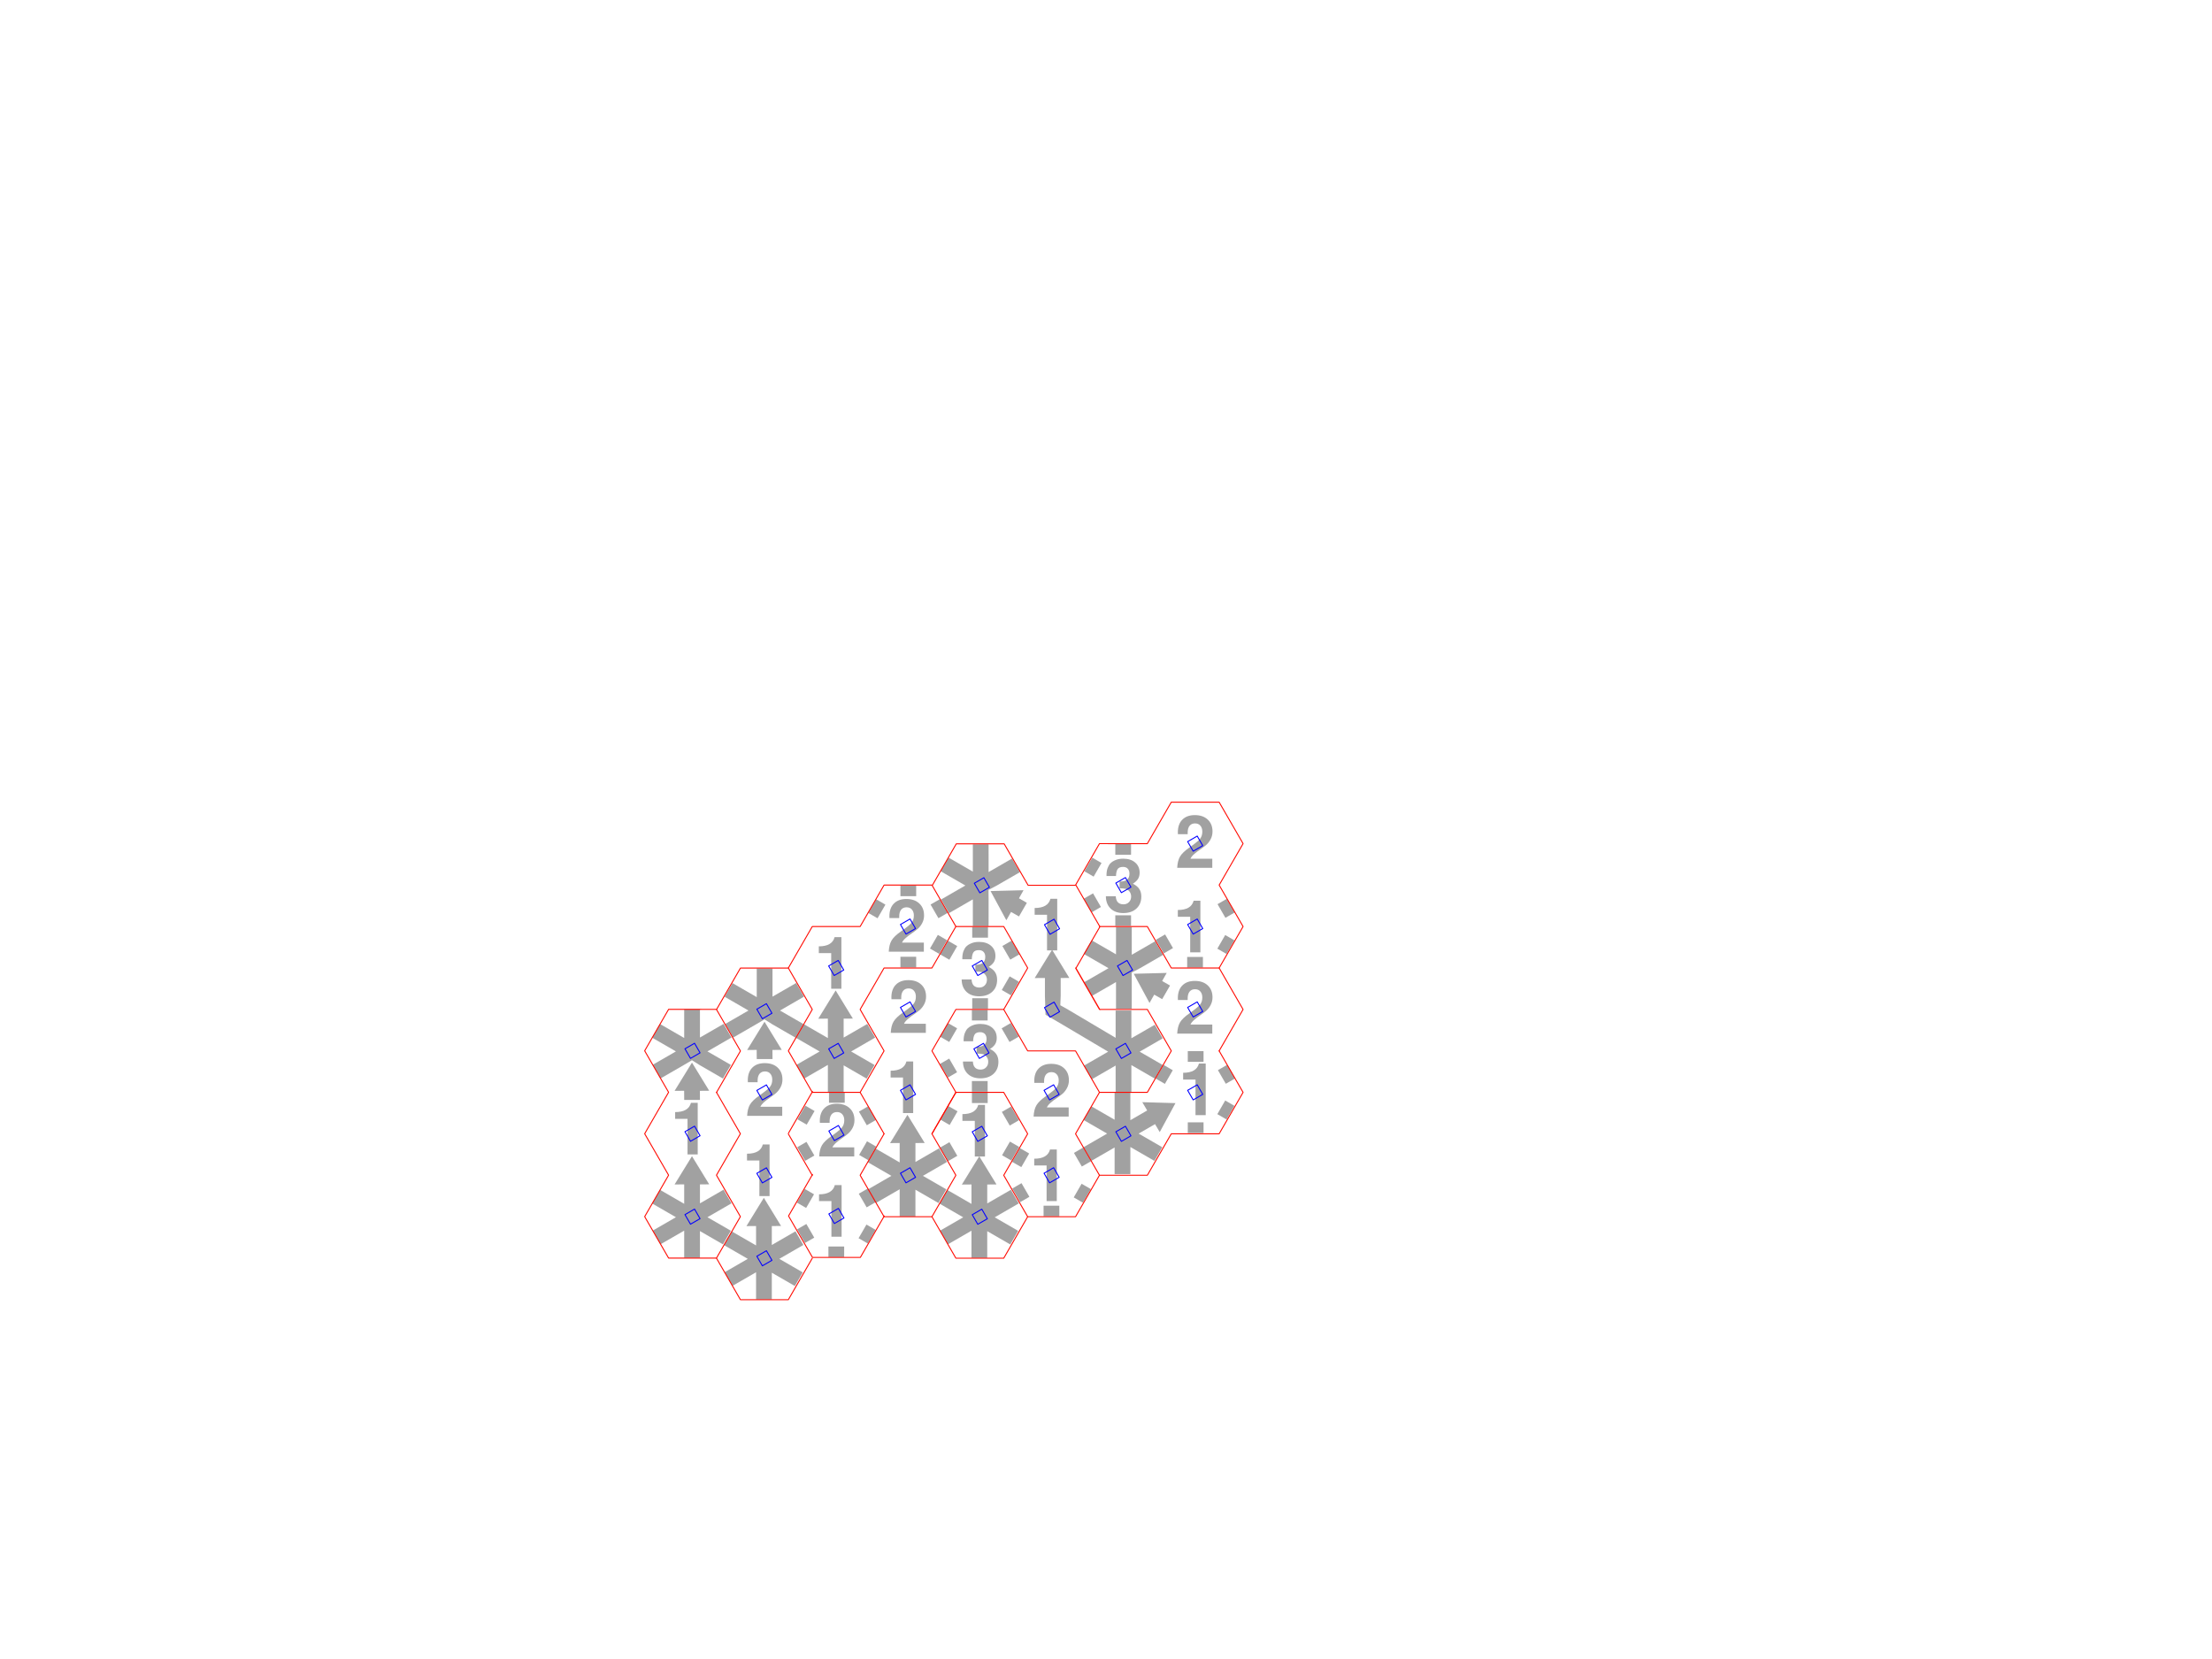 <?xml version="1.0" encoding="UTF-8" standalone="no"?>
<svg
   viewBox="0 0 2268.72 1701.79"
   version="1.1"
   id="svg489"
   sodipodi:docname="proves.svg"
   inkscape:version="1.3.1 (9b9bdc1480, 2023-11-25, custom)"
   xmlns:inkscape="http://www.inkscape.org/namespaces/inkscape"
   xmlns:sodipodi="http://sodipodi.sourceforge.net/DTD/sodipodi-0.dtd"
   xmlns="http://www.w3.org/2000/svg"
   xmlns:svg="http://www.w3.org/2000/svg">
  <defs
     id="defs489">
    <inkscape:path-effect
       effect="fillet_chamfer"
       id="path-effect580"
       is_visible="true"
       lpeversion="1"
       nodesatellites_param="F,0,0,1,0,0,0,1 @ F,0,0,1,0,0,0,1 @ F,0,0,1,0,0,0,1 @ F,0,0,1,0,0,0,1 @ F,0,0,1,0,0,0,1 @ F,0,0,1,0,0,0,1 @ F,0,0,1,0,0,0,1"
       radius="0"
       unit="px"
       method="auto"
       mode="F"
       chamfer_steps="1"
       flexible="false"
       use_knot_distance="true"
       apply_no_radius="true"
       apply_with_radius="true"
       only_selected="false"
       hide_knots="false" />
  </defs>
  <sodipodi:namedview
     id="namedview489"
     pagecolor="#ffffff"
     bordercolor="#000000"
     borderopacity="0.25"
     inkscape:showpageshadow="2"
     inkscape:pageopacity="0.0"
     inkscape:pagecheckerboard="0"
     inkscape:deskcolor="#d1d1d1"
     showgrid="false"
     inkscape:zoom="1.4316443"
     inkscape:cx="915.73027"
     inkscape:cy="1090.0054"
     inkscape:window-width="1920"
     inkscape:window-height="1043"
     inkscape:window-x="0"
     inkscape:window-y="0"
     inkscape:window-maximized="1"
     inkscape:current-layer="layer2"
     showguides="true">
    <sodipodi:guide
       position="417.912,783.484"
       orientation="0,-1"
       id="guide499"
       inkscape:locked="false" />
  </sodipodi:namedview>
  <g
     inkscape:groupmode="layer"
     id="layer1"
     inkscape:label="proves noves">
    <g
       inkscape:groupmode="layer"
       id="layer2"
       inkscape:label="raster"
       style="display:inline">
      <path
         style="font-weight:600;font-size:74.667px;line-height:0;font-family:FreeSans;-inkscape-font-specification:'FreeSans Semi-Bold';letter-spacing:0px;fill:#a1a1a1;fill-opacity:1;stroke:none;stroke-width:0.023;stroke-linecap:square;stroke-linejoin:round;paint-order:markers stroke fill"
         d="m 852.512,977.553 h -12.693 v -6.944 q 13.739,0 16.203,-9.483 h 6.944 v 52.939 h -10.453 z"
         id="path11"
         aria-label="1" />
      <path
         style="font-weight:600;font-size:74.667px;line-height:0;font-family:FreeSans;-inkscape-font-specification:'FreeSans Semi-Bold';letter-spacing:0px;fill:#a1a1a1;fill-opacity:1;stroke:none;stroke-width:0.023;stroke-linecap:square;stroke-linejoin:round;paint-order:markers stroke fill"
         d="m 876.372,1148.847 q 0,4.405 -1.941,7.989 -1.867,3.584 -4.779,6.048 -2.912,2.389 -5.973,4.48 -3.061,2.016 -5.899,4.48 -2.837,2.389 -4.032,4.928 h 22.4 v 9.333 h -35.989 q 0.373,-7.317 2.912,-11.573 2.613,-4.331 9.333,-9.035 8.736,-6.123 11.125,-9.035 2.389,-2.987 2.389,-7.392 0,-3.957 -2.016,-6.197 -1.941,-2.315 -5.451,-2.315 -3.584,0 -5.6,2.464 -1.941,2.464 -1.941,6.869 v 1.717 h -10.005 q -0.075,-0.821 -0.075,-1.867 0,-8.363 4.555,-12.992 4.629,-4.704 12.843,-4.704 8.363,0 13.216,4.555 4.928,4.555 4.928,12.245 z"
         id="path718"
         aria-label="2" />
      <path
         id="path627-6"
         d="m 1111.497,978.334 25.457,14.698 -24.889,14.358 8.081,13.996 24.48,-14.134 v 27.541 l 16.149,-0.01 0.01,-28.002 -0.087,-9.242 8.572,-4.52 23.626,-13.64 -8.087,-13.987 -24.024,13.87 -0.01,-28.481 -16.151,0.01 v 28.006 l -25.021,-14.446 z"
         style="display:inline;fill:#a1a1a1;fill-opacity:1;stroke:none;stroke-width:1.14;stroke-opacity:1"
         sodipodi:nodetypes="cccccccccccccccccc" />
      <path
         id="path628-9"
         d="m 1162.801,998.741 16.186,29.949 c 1.769,-3.176 3.362,-5.987 4.826,-8.539 8.147,4.639 0,0 8.147,4.639 1.048,-1.796 7.13,-12.37 8.08,-13.995 -8.103,-4.611 0,0 -8.103,-4.611 1.568,-2.716 3.094,-5.386 4.693,-8.312 z"
         style="display:inline;fill:#a1a1a1;fill-opacity:1;stroke:none;stroke-width:1.14;stroke-opacity:1"
         sodipodi:nodetypes="cccccccc" />
      <path
         style="font-weight:600;font-size:74.667px;line-height:0;font-family:FreeSans;-inkscape-font-specification:'FreeSans Semi-Bold';letter-spacing:0px;fill:#a1a1a1;fill-opacity:1;stroke:none;stroke-width:0.023;stroke-linecap:square;stroke-linejoin:round;paint-order:markers stroke fill"
         d="m 1226.165,1107.234 h -12.693 v -6.944 q 13.739,0 16.203,-9.483 h 6.944 v 52.939 h -10.453 z"
         id="path630"
         aria-label="1" />
      <path
         id="path636"
         d="m 1205.619,1131.401 -34.03,-0.957 c 2.008,3.378 3.59,6.069 5.01,8.501 l -17.256,9.963 0.01,-28.733 -16.161,3e-4 9e-4,28.267 -23.85,-13.774 -8.069,13.989 24.246,14.007 -24.25,14.001 8.08,13.995 23.846,-13.768 v 27.281 l 16.156,-0.01 v -27.741 l 24.669,14.235 8.071,-13.99 -24.255,-14 16.82,-9.711 c 1.39,2.43 2.807,4.884 4.811,8.174 z"
         style="display:inline;fill:#a1a1a1;fill-opacity:1;stroke:none;stroke-width:1.14;stroke-opacity:1" />
      <path
         id="path637"
         style="display:inline;fill:#a1a1a1;fill-opacity:1;stroke:none;stroke-width:1.14;stroke-opacity:1"
         d="m 1194.774,1111.668 8.078,-13.994 -9.486,-5.477 -8.08,13.996 z"
         sodipodi:nodetypes="ccccc" />
      <path
         id="path638"
         style="display:inline;fill:#a1a1a1;fill-opacity:1;stroke:none;stroke-width:1.14;stroke-opacity:1"
         d="m 1218.25,1089.039 h 16.158 v -10.953 l -16.161,5e-4 z"
         sodipodi:nodetypes="ccccc" />
      <path
         id="path639"
         style="display:inline;fill:#a1a1a1;fill-opacity:1;stroke:none;stroke-width:1.14;stroke-opacity:1"
         d="m 1218.25,1162.082 16.159,-10e-5 v -10.953 l -16.161,4e-4 z"
         sodipodi:nodetypes="ccccc" />
      <path
         id="path640"
         style="display:inline;fill:#a1a1a1;fill-opacity:1;stroke:none;stroke-width:1.14;stroke-opacity:1"
         d="m 1258.03,1148.189 8.079,-13.994 -9.485,-5.476 -8.08,13.996 z"
         sodipodi:nodetypes="ccccc" />
      <path
         id="path641"
         style="display:inline;fill:#a1a1a1;fill-opacity:1;stroke:none;stroke-width:1.14;stroke-opacity:1"
         d="m 1249.155,1097.584 8.079,13.993 9.486,-5.476 -8.081,-13.996 z"
         sodipodi:nodetypes="ccccc" />
      <path
         style="font-weight:600;font-size:74.667px;line-height:0;font-family:FreeSans;-inkscape-font-specification:'FreeSans Semi-Bold';letter-spacing:0px;fill:#a1a1a1;fill-opacity:1;stroke:none;stroke-width:0.023;stroke-linecap:square;stroke-linejoin:round;paint-order:markers stroke fill"
         d="m 926.153,1105.115 h -12.693 v -6.944 q 13.739,0 16.203,-9.483 h 6.944 v 52.939 h -10.453 z"
         id="path675"
         aria-label="1" />
      <path
         style="font-weight:600;font-size:74.667px;line-height:0;font-family:FreeSans;-inkscape-font-specification:'FreeSans Semi-Bold';letter-spacing:0px;fill:#a1a1a1;fill-opacity:1;stroke:none;stroke-width:0.023;stroke-linecap:square;stroke-linejoin:round;paint-order:markers stroke fill"
         d="m 852.726,1231.895 h -12.693 v -6.944 q 13.739,0 16.203,-9.483 h 6.944 v 52.939 h -10.453 z"
         id="path719"
         aria-label="1" />
      <path
         style="font-weight:600;font-size:74.667px;line-height:0;font-family:FreeSans;-inkscape-font-specification:'FreeSans Semi-Bold';letter-spacing:0px;fill:#a1a1a1;fill-opacity:1;stroke:none;stroke-width:0.023;stroke-linecap:square;stroke-linejoin:round;paint-order:markers stroke fill"
         d="m 949.8,1022.068 q 0,4.405 -1.941,7.989 -1.867,3.584 -4.779,6.048 -2.912,2.389 -5.973,4.48 -3.061,2.016 -5.899,4.48 -2.837,2.389 -4.032,4.928 h 22.4 v 9.333 h -35.989 q 0.373,-7.317 2.912,-11.573 2.613,-4.331 9.333,-9.035 8.736,-6.123 11.125,-9.035 2.389,-2.987 2.389,-7.392 0,-3.957 -2.016,-6.197 -1.941,-2.315 -5.451,-2.315 -3.584,0 -5.6,2.464 -1.941,2.464 -1.941,6.869 v 1.717 h -10.005 q -0.075,-0.821 -0.075,-1.867 0,-8.363 4.555,-12.992 4.629,-4.704 12.843,-4.704 8.363,0 13.216,4.555 4.928,4.555 4.928,12.245 z"
         id="path666"
         aria-label="2" />
      <path
         id="path667"
         style="display:inline;fill:#a1a1a1;fill-opacity:1;stroke:none;stroke-width:1.14;stroke-opacity:1"
         d="m 973.689,984.345 8.078,-13.994 -9.484,-5.479 -8.08,13.996 z"
         sodipodi:nodetypes="ccccc" />
      <path
         id="path668"
         style="display:inline;fill:#a1a1a1;fill-opacity:1;stroke:none;stroke-width:1.14;stroke-opacity:1"
         d="m 997.164,961.716 h 16.158 v -10.953 l -16.161,5e-4 z"
         sodipodi:nodetypes="ccccc" />
      <path
         id="path669"
         style="display:inline;fill:#a1a1a1;fill-opacity:1;stroke:none;stroke-width:1.14;stroke-opacity:1"
         d="m 997.164,1034.759 h 16.158 v -10.953 l -16.161,5e-4 z"
         sodipodi:nodetypes="ccccc" />
      <path
         id="path670"
         style="display:inline;fill:#a1a1a1;fill-opacity:1;stroke:none;stroke-width:1.14;stroke-opacity:1"
         d="m 1036.945,1020.866 8.078,-13.994 -9.484,-5.479 -8.08,13.996 z"
         sodipodi:nodetypes="ccccc" />
      <path
         id="path671"
         style="display:inline;fill:#a1a1a1;fill-opacity:1;stroke:none;stroke-width:1.14;stroke-opacity:1"
         d="m 1028.07,970.261 8.079,13.993 9.486,-5.475 -8.081,-13.996 z"
         sodipodi:nodetypes="ccccc" />
      <path
         id="path726"
         style="display:inline;fill:#a1a1a1;fill-opacity:1;stroke:none;stroke-width:1.14;stroke-opacity:1"
         d="m 835.244,1185.141 -8.08,-13.993 -9.486,5.476 8.081,13.996 z"
         sodipodi:nodetypes="ccccc" />
      <path
         id="path727"
         style="display:inline;fill:#a1a1a1;fill-opacity:1;stroke:none;stroke-width:1.14;stroke-opacity:1"
         d="m 827.384,1153.496 8.079,-13.993 -9.486,-5.476 -8.08,13.996 z"
         sodipodi:nodetypes="ccccc" />
      <path
         id="path728"
         style="display:inline;fill:#a1a1a1;fill-opacity:1;stroke:none;stroke-width:1.14;stroke-opacity:1"
         d="m 890.642,1190.018 8.079,-13.994 -9.486,-5.476 -8.08,13.996 z"
         sodipodi:nodetypes="ccccc" />
      <path
         style="font-weight:600;font-size:74.667px;line-height:0;font-family:FreeSans;-inkscape-font-specification:'FreeSans Semi-Bold';letter-spacing:0px;fill:#a1a1a1;fill-opacity:1;stroke:none;stroke-width:0.023;stroke-linecap:square;stroke-linejoin:round;paint-order:markers stroke fill"
         d="m 802.505,1107.196 q 0,4.405 -1.941,7.989 -1.867,3.584 -4.779,6.048 -2.912,2.389 -5.973,4.48 -3.061,2.016 -5.899,4.48 -2.837,2.389 -4.032,4.928 h 22.4 v 9.333 h -35.989 q 0.373,-7.317 2.912,-11.573 2.613,-4.331 9.333,-9.035 8.736,-6.123 11.125,-9.035 2.389,-2.987 2.389,-7.392 0,-3.957 -2.016,-6.197 -1.941,-2.315 -5.451,-2.315 -3.584,0 -5.6,2.464 -1.941,2.464 -1.941,6.869 v 1.717 h -10.005 q -0.075,-0.821 -0.075,-1.867 0,-8.363 4.555,-12.992 4.629,-4.704 12.843,-4.704 8.363,0 13.216,4.555 4.928,4.555 4.928,12.245 z"
         id="path699"
         aria-label="2" />
      <path
         style="font-weight:600;font-size:74.667px;line-height:0;font-family:FreeSans;-inkscape-font-specification:'FreeSans Semi-Bold';letter-spacing:0px;fill:#a1a1a1;fill-opacity:1;stroke:none;stroke-width:0.023;stroke-linecap:square;stroke-linejoin:round;paint-order:markers stroke fill"
         d="m 778.859,1190.243 h -12.693 v -6.944 q 13.739,0 16.203,-9.483 h 6.944 v 52.939 h -10.453 z"
         id="path705"
         aria-label="1" />
      <path
         id="path683"
         d="m 930.725,1143.414 -17.844,28.992 c 3.93,-0.05 7.051,-0.074 9.867,-0.088 v 19.926 l -24.881,-14.371 -8.08,13.996 24.48,14.133 -23.854,13.768 8.08,13.982 24.254,-13.994 v 28.002 h 16.16 v -27.535 l 23.625,13.643 8.07,-13.996 -24.025,-13.869 24.662,-14.246 -8.08,-13.985 -24.252,14.006 v -19.422 c 2.8,0.011 5.633,0.011 9.484,-0.079 z"
         style="display:inline;fill:#a1a1a1;fill-opacity:1;stroke:none;stroke-width:1.14;stroke-opacity:1" />
      <path
         id="path729"
         style="display:inline;fill:#a1a1a1;fill-opacity:1;stroke:none;stroke-width:1.14;stroke-opacity:1"
         d="m 898.5,1148.62 -8.079,-13.993 -9.486,5.476 8.081,13.996 z"
         sodipodi:nodetypes="ccccc" />
      <path
         id="path730"
         style="display:inline;fill:#a1a1a1;fill-opacity:1;stroke:none;stroke-width:1.14;stroke-opacity:1"
         d="m 850.237,1131.004 16.158,-10e-5 v -10.953 l -16.161,5e-4 z"
         sodipodi:nodetypes="ccccc" />
      <path
         id="path731"
         style="display:inline;fill:#a1a1a1;fill-opacity:1;stroke:none;stroke-width:1.14;stroke-opacity:1"
         d="m 880.806,1224.325 8.08,13.993 9.486,-5.476 -8.081,-13.996 z"
         sodipodi:nodetypes="ccccc" />
      <path
         id="path732"
         style="display:inline;fill:#a1a1a1;fill-opacity:1;stroke:none;stroke-width:1.14;stroke-opacity:1"
         d="m 888.667,1255.97 -8.079,13.993 9.486,5.476 8.08,-13.996 z"
         sodipodi:nodetypes="ccccc" />
      <path
         id="path733"
         style="display:inline;fill:#a1a1a1;fill-opacity:1;stroke:none;stroke-width:1.14;stroke-opacity:1"
         d="m 825.409,1219.448 -8.079,13.994 9.486,5.476 8.08,-13.996 z"
         sodipodi:nodetypes="ccccc" />
      <path
         id="path734"
         style="display:inline;fill:#a1a1a1;fill-opacity:1;stroke:none;stroke-width:1.14;stroke-opacity:1"
         d="m 817.551,1260.846 8.079,13.993 9.486,-5.476 -8.081,-13.996 z"
         sodipodi:nodetypes="ccccc" />
      <path
         id="path735"
         style="display:inline;fill:#a1a1a1;fill-opacity:1;stroke:none;stroke-width:1.14;stroke-opacity:1"
         d="m 865.814,1278.462 -16.158,2e-4 v 10.953 l 16.161,-5e-4 z"
         sodipodi:nodetypes="ccccc" />
      <path
         id="path712"
         d="m 784.131,1047.927 -17.844,28.992 c 3.635,-0.056 6.865,-0.082 9.809,-0.09 0.056,9.375 0,0 0.056,9.375 2.079,0.01 14.277,-0.01 16.16,0 -0.058,-9.323 0,0 -0.058,-9.323 3.136,10e-5 6.211,-0.014 9.545,-0.092 z"
         style="display:inline;fill:#a1a1a1;fill-opacity:1;stroke:none;stroke-width:1.14;stroke-opacity:1"
         sodipodi:nodetypes="cccccccc" />
      <path
         id="path709"
         d="m 783.431,1228.542 -17.844,28.992 c 3.93,-0.05 7.051,-0.074 9.867,-0.088 v 19.926 l -24.881,-14.371 -8.08,13.996 24.48,14.133 -23.854,13.768 8.08,13.982 24.254,-13.994 v 28.002 h 16.16 v -27.535 l 23.625,13.643 8.07,-13.996 -24.025,-13.869 24.662,-14.246 -8.08,-13.985 -24.252,14.006 v -19.422 c 2.8,0.011 5.633,0.011 9.484,-0.079 z"
         style="display:inline;fill:#a1a1a1;fill-opacity:1;stroke:none;stroke-width:1.14;stroke-opacity:1" />
      <path
         id="path711"
         d="m 776.152,993.293 v 29.395 l -24.878,-14.375 -8.08,13.996 24.48,14.133 -23.852,13.771 8.083,13.981 24.255,-13.992 7.96,-4.696 8.2,5.163 23.626,13.64 8.069,-13.997 -24.024,-13.87 24.66,-14.249 -8.084,-13.982 -24.254,14.003 v -28.892 z"
         style="display:inline;fill:#a1a1a1;fill-opacity:1;stroke:none;stroke-width:1.14;stroke-opacity:1"
         sodipodi:nodetypes="cccccccccccccccccc" />
      <path
         style="font-weight:600;font-size:74.667px;line-height:0;font-family:FreeSans;-inkscape-font-specification:'FreeSans Semi-Bold';letter-spacing:0px;fill:#a1a1a1;fill-opacity:1;stroke:none;stroke-width:0.023;stroke-linecap:square;stroke-linejoin:round;paint-order:markers stroke fill"
         d="m 986.991,982.925 q 0,-4.107 1.12,-7.243 1.195,-3.136 2.912,-4.928 1.792,-1.792 4.181,-2.837 2.389,-1.12 4.48,-1.493 2.165,-0.373 4.48,-0.373 7.691,0 12.245,3.957 4.555,3.883 4.555,10.453 0,3.659 -1.643,6.347 -1.643,2.613 -5.301,4.928 4.48,2.165 6.571,5.376 2.091,3.136 2.091,7.765 0,7.765 -5.077,12.395 -5.003,4.555 -13.44,4.555 -8.139,0 -12.992,-4.629 -4.779,-4.704 -4.853,-12.619 h 10.155 q 0.448,8.288 7.915,8.288 3.435,0 5.6,-2.24 2.24,-2.24 2.24,-5.749 0,-2.912 -1.568,-5.003 -1.568,-2.165 -4.181,-2.912 -2.091,-0.523 -6.123,-0.523 v -7.019 h 0.896 q 9.259,0 9.259,-7.989 0,-3.285 -1.717,-5.077 -1.717,-1.867 -4.853,-1.867 -4.107,0 -5.6,2.315 -1.493,2.315 -1.643,7.019 h -9.707 z"
         id="path690"
         aria-label="3" />
      <path
         style="font-weight:600;font-size:74.667px;line-height:0;font-family:FreeSans;-inkscape-font-specification:'FreeSans Semi-Bold';letter-spacing:0px;fill:#a1a1a1;fill-opacity:1;stroke:none;stroke-width:0.023;stroke-linecap:square;stroke-linejoin:round;paint-order:markers stroke fill"
         d="m 1243.597,1022.874 q 0,4.405 -1.941,7.989 -1.867,3.584 -4.779,6.048 -2.912,2.389 -5.973,4.48 -3.061,2.016 -5.899,4.48 -2.837,2.389 -4.032,4.928 h 22.4 v 9.333 h -35.989 q 0.373,-7.317 2.912,-11.573 2.613,-4.331 9.333,-9.035 8.736,-6.123 11.125,-9.035 2.389,-2.987 2.389,-7.392 0,-3.957 -2.016,-6.197 -1.941,-2.315 -5.451,-2.315 -3.584,0 -5.6,2.464 -1.941,2.464 -1.941,6.869 v 1.717 h -10.005 q -0.075,-0.822 -0.075,-1.867 0,-8.363 4.555,-12.992 4.629,-4.704 12.843,-4.704 8.363,0 13.216,4.555 4.928,4.555 4.928,12.245 z"
         id="path642"
         aria-label="2" />
      <path
         id="path627"
         d="m 964.656,893.502 25.457,14.698 -24.889,14.358 8.081,13.996 24.48,-14.134 v 27.541 l 16.149,-0.01 0.01,-28.002 -0.087,-9.242 8.572,-4.52 23.626,-13.64 -8.087,-13.987 -24.024,13.87 -0.01,-28.481 -16.151,0.01 v 28.006 l -25.021,-14.446 z"
         style="display:inline;fill:#a1a1a1;fill-opacity:1;stroke:none;stroke-width:1.14;stroke-opacity:1"
         sodipodi:nodetypes="cccccccccccccccccc" />
      <path
         id="path628"
         d="m 1015.96,913.908 16.186,29.949 c 1.769,-3.176 3.362,-5.987 4.826,-8.539 8.147,4.639 0,0 8.147,4.639 1.048,-1.796 7.13,-12.37 8.08,-13.995 -8.103,-4.611 0,0 -8.103,-4.611 1.568,-2.716 3.094,-5.386 4.693,-8.312 z"
         style="display:inline;fill:#a1a1a1;fill-opacity:1;stroke:none;stroke-width:1.14;stroke-opacity:1"
         sodipodi:nodetypes="cccccccc" />
      <path
         id="path623"
         style="display:inline;fill:#a1a1a1;fill-opacity:1;stroke:none;stroke-width:1.14;stroke-opacity:1"
         d="m 1079.065,974.135 -17.844,28.992 c 3.706,-0.057 7.179,-0.077 10.506,-0.08 v 18.75 l 0.604,18.943 15.557,9.045 48.676,28.871 -24.889,14.357 8.08,13.996 24.48,-14.135 v 27.541 l 16.148,-0.01 0.01,-28.002 24.25,14.002 8.082,-13.996 -23.848,-13.768 23.627,-13.641 -8.086,-13.986 -24.025,13.871 -0.01,-28.48 -16.15,0.01 v 28.006 0.01 l -48.67,-28.873 -8.047,-4.545 0.371,-9.684 v -18.246 c 3.021,0 5.971,-0.022 8.85,-0.084 z" />
      <path
         style="font-weight:600;font-size:74.667px;line-height:0;font-family:FreeSans;-inkscape-font-specification:'FreeSans Semi-Bold';letter-spacing:0px;fill:#a1a1a1;fill-opacity:1;stroke:none;stroke-width:0.023;stroke-linecap:square;stroke-linejoin:round;paint-order:markers stroke fill"
         d="m 1073.878,938.228 h -12.693 v -6.944 q 13.739,0 16.203,-9.483 h 6.944 v 52.939 h -10.453 z"
         id="path612"
         aria-label="1" />
      <path
         style="font-weight:600;font-size:74.667px;line-height:0;font-family:FreeSans;-inkscape-font-specification:'FreeSans Semi-Bold';letter-spacing:0px;fill:#a1a1a1;fill-opacity:1;stroke:none;stroke-width:0.023;stroke-linecap:square;stroke-linejoin:round;paint-order:markers stroke fill"
         d="m 1243.599,852.808 q 0,4.405 -1.941,7.989 -1.867,3.584 -4.779,6.048 -2.912,2.389 -5.973,4.48 -3.061,2.016 -5.899,4.48 -2.837,2.389 -4.032,4.928 h 22.4 v 9.333 h -35.989 q 0.373,-7.317 2.912,-11.573 2.613,-4.331 9.333,-9.035 8.736,-6.123 11.125,-9.035 2.389,-2.987 2.389,-7.392 0,-3.957 -2.016,-6.197 -1.941,-2.315 -5.451,-2.315 -3.584,0 -5.6,2.464 -1.941,2.464 -1.941,6.869 v 1.717 h -10.005 q -0.075,-0.821 -0.075,-1.867 0,-8.363 4.555,-12.992 4.629,-4.704 12.843,-4.704 8.363,0 13.216,4.555 4.928,4.555 4.928,12.245 z"
         id="path546"
         aria-label="2" />
      <path
         style="font-weight:600;font-size:74.667px;line-height:0;font-family:FreeSans;-inkscape-font-specification:'FreeSans Semi-Bold';letter-spacing:0px;fill:#a1a1a1;fill-opacity:1;stroke:none;stroke-width:0.023;stroke-linecap:square;stroke-linejoin:round;paint-order:markers stroke fill"
         d="m 1220.721,940.263 h -12.693 v -6.944 q 13.739,0 16.203,-9.483 h 6.944 v 52.939 h -10.453 z"
         id="path553"
         aria-label="1" />
      <path
         id="path554"
         style="display:inline;fill:#a1a1a1;fill-opacity:1;stroke:none;stroke-width:1.14;stroke-opacity:1"
         d="m 1248.761,927.359 8.08,13.993 9.486,-5.476 -8.081,-13.996 z"
         sodipodi:nodetypes="ccccc" />
      <path
         id="path555"
         style="display:inline;fill:#a1a1a1;fill-opacity:1;stroke:none;stroke-width:1.14;stroke-opacity:1"
         d="m 1256.621,959.004 -8.079,13.993 9.486,5.476 8.08,-13.996 z"
         sodipodi:nodetypes="ccccc" />
      <path
         id="path557"
         style="display:inline;fill:#a1a1a1;fill-opacity:1;stroke:none;stroke-width:1.14;stroke-opacity:1"
         d="m 1185.506,963.88 8.079,13.993 9.486,-5.476 -8.081,-13.996 z"
         sodipodi:nodetypes="ccccc" />
      <path
         id="path558"
         style="display:inline;fill:#a1a1a1;fill-opacity:1;stroke:none;stroke-width:1.14;stroke-opacity:1"
         d="m 1233.769,981.496 -16.158,10e-5 v 10.953 l 16.161,-5e-4 z"
         sodipodi:nodetypes="ccccc" />
      <path
         id="path593"
         style="display:inline;fill:#a1a1a1;fill-opacity:1;stroke:none;stroke-width:1.14;stroke-opacity:1"
         d="m 1160.054,938.791 -16.158,-4e-5 v 10.953 l 16.161,-5.6e-4 z"
         sodipodi:nodetypes="ccccc" />
      <path
         id="path594"
         style="display:inline;fill:#a1a1a1;fill-opacity:1;stroke:none;stroke-width:1.14;stroke-opacity:1"
         d="m 1160.054,865.747 -16.159,4e-5 10e-5,10.953 16.161,-4.2e-4 z"
         sodipodi:nodetypes="ccccc" />
      <path
         id="path595"
         style="display:inline;fill:#a1a1a1;fill-opacity:1;stroke:none;stroke-width:1.14;stroke-opacity:1"
         d="m 1120.274,879.641 -8.079,13.993 9.485,5.476 8.08,-13.996 z"
         sodipodi:nodetypes="ccccc" />
      <path
         id="path596"
         style="display:inline;fill:#a1a1a1;fill-opacity:1;stroke:none;stroke-width:1.14;stroke-opacity:1"
         d="m 1129.149,930.246 -8.079,-13.994 -9.486,5.476 8.081,13.996 z"
         sodipodi:nodetypes="ccccc" />
      <path
         style="font-weight:600;font-size:74.667px;line-height:0;font-family:FreeSans;-inkscape-font-specification:'FreeSans Semi-Bold';letter-spacing:0px;fill:#a1a1a1;fill-opacity:1;stroke:none;stroke-width:0.023;stroke-linecap:square;stroke-linejoin:round;paint-order:markers stroke fill"
         d="m 1134.883,897.574 q 0,-4.107 1.12,-7.243 1.195,-3.136 2.912,-4.928 1.792,-1.792 4.181,-2.837 2.389,-1.12 4.48,-1.493 2.165,-0.373 4.48,-0.373 7.691,0 12.245,3.957 4.555,3.883 4.555,10.453 0,3.659 -1.643,6.347 -1.643,2.613 -5.301,4.928 4.48,2.165 6.571,5.376 2.091,3.136 2.091,7.765 0,7.765 -5.077,12.395 -5.003,4.555 -13.44,4.555 -8.139,0 -12.992,-4.629 -4.779,-4.704 -4.853,-12.619 h 10.155 q 0.448,8.288 7.915,8.288 3.435,0 5.6,-2.24 2.24,-2.24 2.24,-5.749 0,-2.912 -1.568,-5.003 -1.568,-2.165 -4.181,-2.912 -2.091,-0.523 -6.123,-0.523 v -7.019 h 0.896 q 9.259,0 9.259,-7.989 0,-3.285 -1.717,-5.077 -1.717,-1.867 -4.853,-1.867 -4.107,0 -5.6,2.315 -1.493,2.315 -1.643,7.019 h -9.707 z"
         id="path597"
         aria-label="3" />
      <path
         id="path567"
         d="m 1004.365,1185.935 -17.844,28.992 c 3.93,-0.05 7.051,-0.074 9.867,-0.088 v 19.926 l -24.881,-14.371 -8.08,13.996 24.48,14.133 -23.854,13.768 8.08,13.982 24.254,-13.994 v 28.002 h 16.16 v -27.535 l 23.625,13.643 8.07,-13.996 -24.025,-13.869 24.662,-14.246 -8.08,-13.985 -24.252,14.006 v -19.422 c 2.8,0.012 5.633,0.012 9.484,-0.079 z"
         style="display:inline;fill:#a1a1a1;fill-opacity:1;stroke:none;stroke-width:1.14;stroke-opacity:1" />
      <path
         id="path580"
         style="display:inline;fill:#a1a1a1;fill-opacity:1;stroke:none;stroke-width:1.14;stroke-opacity:1"
         d="m 981.854,1185.46 -8.08,-13.993 -9.486,5.476 8.081,13.996 z"
         sodipodi:nodetypes="ccccc" />
      <path
         id="path581"
         style="display:inline;fill:#a1a1a1;fill-opacity:1;stroke:none;stroke-width:1.14;stroke-opacity:1"
         d="m 973.993,1153.815 8.079,-13.993 -9.486,-5.476 -8.08,13.996 z"
         sodipodi:nodetypes="ccccc" />
      <path
         id="path582"
         style="display:inline;fill:#a1a1a1;fill-opacity:1;stroke:none;stroke-width:1.14;stroke-opacity:1"
         d="m 1037.251,1190.337 8.079,-13.994 -9.486,-5.476 -8.08,13.996 z"
         sodipodi:nodetypes="ccccc" />
      <path
         id="path583"
         style="display:inline;fill:#a1a1a1;fill-opacity:1;stroke:none;stroke-width:1.14;stroke-opacity:1"
         d="m 1045.109,1148.939 -8.079,-13.993 -9.486,5.476 8.081,13.996 z"
         sodipodi:nodetypes="ccccc" />
      <path
         id="path584"
         style="display:inline;fill:#a1a1a1;fill-opacity:1;stroke:none;stroke-width:1.14;stroke-opacity:1"
         d="m 996.846,1131.322 16.158,-10e-5 v -10.953 l -16.161,5e-4 z"
         sodipodi:nodetypes="ccccc" />
      <path
         style="font-weight:600;font-size:74.667px;line-height:0;font-family:FreeSans;-inkscape-font-specification:'FreeSans Semi-Bold';letter-spacing:0px;fill:#a1a1a1;fill-opacity:1;stroke:none;stroke-width:0.023;stroke-linecap:square;stroke-linejoin:round;paint-order:markers stroke fill"
         d="m 999.793,1149.636 h -12.693 v -6.944 q 13.739,0 16.203,-9.483 h 6.944 v 52.939 h -10.453 z"
         id="path559"
         aria-label="1" />
      <path
         style="font-weight:600;font-size:74.667px;line-height:0;font-family:FreeSans;-inkscape-font-specification:'FreeSans Semi-Bold';letter-spacing:0px;fill:#a1a1a1;fill-opacity:1;stroke:none;stroke-width:0.023;stroke-linecap:square;stroke-linejoin:round;paint-order:markers stroke fill"
         d="m 1073.439,1195.367 h -12.693 v -6.944 q 13.739,0 16.203,-9.483 h 6.944 v 52.939 h -10.453 z"
         id="path533"
         aria-label="1" />
      <path
         id="path534"
         style="display:inline;fill:#a1a1a1;fill-opacity:1;stroke:none;stroke-width:1.14;stroke-opacity:1"
         d="m 1101.479,1182.462 8.08,13.993 9.486,-5.476 -8.081,-13.996 z"
         sodipodi:nodetypes="ccccc" />
      <path
         id="path535"
         style="display:inline;fill:#a1a1a1;fill-opacity:1;stroke:none;stroke-width:1.14;stroke-opacity:1"
         d="m 1109.34,1214.107 -8.079,13.993 9.486,5.476 8.08,-13.996 z"
         sodipodi:nodetypes="ccccc" />
      <path
         id="path536"
         style="display:inline;fill:#a1a1a1;fill-opacity:1;stroke:none;stroke-width:1.14;stroke-opacity:1"
         d="m 1046.082,1177.586 -8.079,13.994 9.486,5.476 8.08,-13.996 z"
         sodipodi:nodetypes="ccccc" />
      <path
         id="path537"
         style="display:inline;fill:#a1a1a1;fill-opacity:1;stroke:none;stroke-width:1.14;stroke-opacity:1"
         d="m 1038.224,1218.983 8.079,13.993 9.486,-5.476 -8.081,-13.996 z"
         sodipodi:nodetypes="ccccc" />
      <path
         id="path538"
         style="display:inline;fill:#a1a1a1;fill-opacity:1;stroke:none;stroke-width:1.14;stroke-opacity:1"
         d="m 1086.487,1236.6 -16.158,10e-5 v 10.953 l 16.161,-5e-4 z"
         sodipodi:nodetypes="ccccc" />
      <path
         style="font-weight:600;font-size:74.667px;line-height:0;font-family:FreeSans;-inkscape-font-specification:'FreeSans Semi-Bold';letter-spacing:0px;fill:#a1a1a1;fill-opacity:1;stroke:none;stroke-width:0.023;stroke-linecap:square;stroke-linejoin:round;paint-order:markers stroke fill"
         d="m 988.328,1067.075 q 0,-4.107 1.12,-7.243 1.195,-3.136 2.912,-4.928 1.792,-1.792 4.181,-2.837 2.389,-1.12 4.48,-1.493 2.165,-0.373 4.48,-0.373 7.691,0 12.245,3.957 4.555,3.883 4.555,10.453 0,3.659 -1.643,6.347 -1.643,2.613 -5.301,4.928 4.48,2.165 6.571,5.376 2.091,3.136 2.091,7.765 0,7.765 -5.077,12.395 -5.003,4.555 -13.44,4.555 -8.139,0 -12.992,-4.629 -4.779,-4.704 -4.853,-12.619 h 10.155 q 0.448,8.288 7.915,8.288 3.435,0 5.6,-2.24 2.24,-2.24 2.24,-5.749 0,-2.912 -1.568,-5.003 -1.568,-2.165 -4.181,-2.912 -2.091,-0.523 -6.123,-0.523 v -7.019 h 0.896 q 9.259,0 9.259,-7.989 0,-3.285 -1.717,-5.077 -1.717,-1.867 -4.853,-1.867 -4.107,0 -5.6,2.315 -1.493,2.315 -1.643,7.019 h -9.707 z"
         id="text516"
         aria-label="3" />
      <path
         style="font-weight:600;font-size:74.667px;line-height:0;font-family:FreeSans;-inkscape-font-specification:'FreeSans Semi-Bold';letter-spacing:0px;fill:#a1a1a1;fill-opacity:1;stroke:none;stroke-width:0.023;stroke-linecap:square;stroke-linejoin:round;paint-order:markers stroke fill"
         d="m 1096.317,1107.912 q 0,4.405 -1.941,7.989 -1.867,3.584 -4.779,6.048 -2.912,2.389 -5.973,4.48 -3.061,2.016 -5.899,4.48 -2.837,2.389 -4.032,4.928 h 22.4 v 9.333 h -35.989 q 0.373,-7.317 2.912,-11.573 2.613,-4.331 9.333,-9.035 8.736,-6.123 11.125,-9.035 2.389,-2.987 2.389,-7.392 0,-3.957 -2.016,-6.197 -1.941,-2.315 -5.451,-2.315 -3.584,0 -5.6,2.464 -1.941,2.464 -1.941,6.869 v 1.717 h -10.005 q -0.075,-0.821 -0.075,-1.867 0,-8.363 4.555,-12.992 4.629,-4.704 12.843,-4.704 8.363,0 13.216,4.555 4.928,4.555 4.928,12.245 z"
         id="path526"
         aria-label="2" />
      <path
         id="path527"
         style="display:inline;fill:#a1a1a1;fill-opacity:1;stroke:none;stroke-width:1.14;stroke-opacity:1"
         d="m 1012.963,1108.746 h -16.158 l -5e-5,10.953 16.161,-6e-4 z"
         sodipodi:nodetypes="ccccc" />
      <path
         id="path528"
         style="display:inline;fill:#a1a1a1;fill-opacity:1;stroke:none;stroke-width:1.14;stroke-opacity:1"
         d="m 981.628,1099.73 -8.079,-13.993 -9.486,5.476 8.081,13.996 z"
         sodipodi:nodetypes="ccccc" />
      <path
         id="path529"
         style="display:inline;fill:#a1a1a1;fill-opacity:1;stroke:none;stroke-width:1.14;stroke-opacity:1"
         d="m 1044.885,1063.208 -8.079,-13.994 -9.486,5.477 8.081,13.996 z"
         sodipodi:nodetypes="ccccc" />
      <path
         id="path530"
         style="display:inline;fill:#a1a1a1;fill-opacity:1;stroke:none;stroke-width:1.14;stroke-opacity:1"
         d="m 1012.963,1035.705 -16.158,-10e-5 v 10.953 l 16.161,-5e-4 z"
         sodipodi:nodetypes="ccccc" />
      <path
         id="path531"
         style="display:inline;fill:#a1a1a1;fill-opacity:1;stroke:none;stroke-width:1.14;stroke-opacity:1"
         d="m 973.575,1068.693 8.079,-13.994 -9.484,-5.478 -8.08,13.996 z"
         sodipodi:nodetypes="ccccc" />
      <path
         id="path507"
         style="display:inline;fill:#a1a1a1;fill-opacity:1;stroke:none;stroke-width:1.14;stroke-opacity:1"
         d="m 900.043,941.824 8.078,-13.994 -9.484,-5.479 -8.08,13.996 z"
         sodipodi:nodetypes="ccccc" />
      <path
         id="path513"
         style="display:inline;fill:#a1a1a1;fill-opacity:1;stroke:none;stroke-width:1.14;stroke-opacity:1"
         d="m 923.519,919.194 h 16.158 l 0.002,-10.953 -16.161,4.9e-4 z"
         sodipodi:nodetypes="ccccc" />
      <path
         id="path514"
         style="display:inline;fill:#a1a1a1;fill-opacity:1;stroke:none;stroke-width:1.14;stroke-opacity:1"
         d="m 923.519,992.238 h 16.158 l 0.002,-10.953 -16.161,5e-4 z"
         sodipodi:nodetypes="ccccc" />
      <path
         id="path515"
         style="display:inline;fill:#a1a1a1;fill-opacity:1;stroke:none;stroke-width:1.14;stroke-opacity:1"
         d="m 963.299,978.345 8.078,-13.994 -9.484,-5.479 -8.08,13.996 z"
         sodipodi:nodetypes="ccccc" />
      <path
         id="path516"
         style="display:inline;fill:#a1a1a1;fill-opacity:1;stroke:none;stroke-width:1.14;stroke-opacity:1"
         d="m 954.424,927.739 8.079,13.993 9.486,-5.475 -8.081,-13.996 z"
         sodipodi:nodetypes="ccccc" />
      <path
         style="font-weight:600;font-size:74.667px;line-height:0;font-family:FreeSans;-inkscape-font-specification:'FreeSans Semi-Bold';letter-spacing:0px;fill:#a1a1a1;fill-opacity:1;stroke:none;stroke-width:0.023;stroke-linecap:square;stroke-linejoin:round;paint-order:markers stroke fill"
         d="m 947.754,938.847 q 0,4.405 -1.941,7.989 -1.867,3.584 -4.779,6.048 -2.912,2.389 -5.973,4.48 -3.061,2.016 -5.899,4.48 -2.837,2.389 -4.032,4.928 h 22.4 v 9.333 H 911.54 q 0.373,-7.317 2.912,-11.573 2.613,-4.331 9.333,-9.035 8.736,-6.123 11.125,-9.035 2.389,-2.987 2.389,-7.392 0,-3.957 -2.016,-6.197 -1.941,-2.315 -5.451,-2.315 -3.584,0 -5.6,2.464 -1.941,2.464 -1.941,6.869 v 1.717 h -10.005 q -0.075,-0.821 -0.075,-1.867 0,-8.363 4.555,-12.992 4.629,-4.704 12.843,-4.704 8.363,0 13.216,4.555 4.928,4.555 4.928,12.245 z"
         id="text507"
         aria-label="2" />
      <path
         id="polygon507"
         d="m 857.085,1015.851 -17.844,28.992 c 3.93,-0.05 7.051,-0.074 9.867,-0.088 v 19.926 l -24.881,-14.371 -8.08,13.996 24.48,14.133 -23.854,13.768 8.08,13.982 24.254,-13.994 v 28.002 h 16.16 v -27.535 l 23.625,13.643 8.07,-13.996 -24.025,-13.869 24.662,-14.246 -8.08,-13.984 -24.252,14.006 v -19.422 c 2.8,0.011 5.633,0.011 9.484,-0.079 z"
         style="display:inline;fill:#a1a1a1;fill-opacity:1;stroke:none;stroke-width:1.14;stroke-opacity:1" />
      <path
         style="font-weight:600;font-size:74.667px;line-height:0;font-family:FreeSans;-inkscape-font-specification:'FreeSans Semi-Bold';letter-spacing:0px;fill:#a1a1a1;fill-opacity:1;stroke:none;stroke-width:0.023;stroke-linecap:square;stroke-linejoin:round;paint-order:markers stroke fill"
         d="m 705.148,1147.544 h -12.693 v -6.944 q 13.739,0 16.203,-9.483 h 6.944 v 52.939 h -10.453 z"
         id="path559-3"
         aria-label="1" />
      <path
         id="path567-8"
         d="m 709.72,1185.843 -17.844,28.992 c 3.93,-0.05 7.051,-0.074 9.867,-0.088 v 19.926 l -24.881,-14.371 -8.08,13.996 24.48,14.133 -23.854,13.768 8.08,13.982 24.254,-13.994 v 28.002 h 16.16 v -27.535 l 23.625,13.643 8.07,-13.996 -24.025,-13.869 24.662,-14.246 -8.08,-13.984 -24.252,14.006 v -19.422 c 2.8,0.011 5.633,0.011 9.484,-0.079 z"
         style="display:inline;fill:#a1a1a1;fill-opacity:1;stroke:none;stroke-width:1.14;stroke-opacity:1" />
      <path
         id="path579-4"
         d="m 701.741,1035.209 v 29.395 l -24.881,-14.371 -8.08,13.996 24.48,14.133 -23.854,13.768 8.08,13.982 24.254,-13.994 7.96,-4.697 8.2,5.163 23.625,13.643 8.07,-13.996 -24.025,-13.869 24.662,-14.246 -8.08,-13.984 -24.252,14.006 v -28.892 z"
         style="display:inline;fill:#a1a1a1;fill-opacity:1;stroke:none;stroke-width:1.14;stroke-opacity:1"
         sodipodi:nodetypes="cccccccccccccccccc" />
      <path
         id="path580-3"
         d="m 709.72,1089.843 -17.844,28.992 c 3.636,-0.057 6.865,-0.082 9.809,-0.09 0.056,9.375 0,0 0.056,9.375 2.079,0.01 14.277,-0.01 16.16,0 -0.058,-9.323 0,0 -0.058,-9.323 3.136,0 6.211,-0.014 9.545,-0.091 z"
         style="display:inline;fill:#a1a1a1;fill-opacity:1;stroke:none;stroke-width:1.14;stroke-opacity:1"
         sodipodi:nodetypes="cccccccc" />
    </g>
    <g
       inkscape:groupmode="layer"
       id="layer3"
       inkscape:label="forats"
       style="display:inline">
      <path
         id="path695"
         style="display:inline;fill:none;stroke:#0200ff;stroke-linecap:round;stroke-linejoin:round"
         d="m 786.064,1112.702 5.67,9.821 -9.821,5.67 -5.67,-9.821 z" />
      <path
         id="path696"
         style="display:inline;fill:none;stroke:#0200ff;stroke-linecap:round;stroke-linejoin:round"
         d="m 786.064,1197.749 5.67,9.821 -9.821,5.67 -5.67,-9.821 z" />
      <path
         id="path697"
         style="display:inline;fill:none;stroke:#0200ff;stroke-linecap:round;stroke-linejoin:round"
         d="m 786.064,1282.803 5.67,9.821 -9.821,5.67 -5.67,-9.821 z" />
      <path
         id="path715"
         style="display:inline;fill:none;stroke:#0200ff;stroke-linecap:round;stroke-linejoin:round"
         d="m 859.931,1154.354 5.67,9.821 -9.821,5.67 -5.67,-9.821 z" />
      <path
         id="path716"
         style="display:inline;fill:none;stroke:#0200ff;stroke-linecap:round;stroke-linejoin:round"
         d="m 859.931,1239.401 5.67,9.821 -9.821,5.67 -5.67,-9.821 z" />
      <path
         id="path661"
         style="display:inline;fill:none;stroke:#0200ff;stroke-linecap:round;stroke-linejoin:round"
         d="m 1007.011,985.056 5.67,9.821 -9.821,5.67 -5.67,-9.821 z" />
      <path
         id="path662"
         style="display:inline;fill:none;stroke:#0200ff;stroke-linecap:round;stroke-linejoin:round"
         d="m 933.359,1027.575 5.67,9.821 -9.821,5.67 -5.67,-9.821 z" />
      <path
         id="path663"
         style="display:inline;fill:none;stroke:#0200ff;stroke-linecap:round;stroke-linejoin:round"
         d="m 933.359,1112.621 5.67,9.821 -9.821,5.67 -5.67,-9.821 z" />
      <path
         id="path689"
         style="display:inline;fill:none;stroke:#0200ff;stroke-linecap:round;stroke-linejoin:round"
         d="m 933.359,1197.676 5.67,9.821 -9.821,5.67 -5.67,-9.821 z" />
      <path
         id="path634"
         style="display:inline;fill:none;stroke:#0200ff;stroke-linecap:round;stroke-linejoin:round"
         d="m 1159.953,1164.953 -9.821,5.67 -5.67,-9.821 9.821,-5.67 z" />
      <path
         id="path602-5"
         style="display:inline;fill:none;stroke:#0200ff;stroke-linecap:round;stroke-linejoin:round"
         d="m 1155.957,985.061 5.67,9.821 -9.821,5.67 -5.67,-9.821 z" />
      <path
         id="path603-4"
         style="display:inline;fill:none;stroke:#0200ff;stroke-linecap:round;stroke-linejoin:round"
         d="m 1227.919,1027.58 5.67,9.821 -9.821,5.67 -5.67,-9.821 z" />
      <path
         id="path604-0"
         style="display:inline;fill:none;stroke:#0200ff;stroke-linecap:round;stroke-linejoin:round"
         d="m 1227.919,1112.627 5.67,9.821 -9.821,5.67 -5.67,-9.821 z" />
      <path
         id="path602"
         style="display:inline;fill:none;stroke:#0200ff;stroke-linecap:round;stroke-linejoin:round"
         d="m 1009.116,900.228 5.67,9.821 -9.821,5.67 -5.67,-9.821 z" />
      <path
         id="path603"
         style="display:inline;fill:none;stroke:#0200ff;stroke-linecap:round;stroke-linejoin:round"
         d="m 1081.079,942.747 5.67,9.821 -9.821,5.67 -5.67,-9.821 z" />
      <path
         id="path604"
         style="display:inline;fill:none;stroke:#0200ff;stroke-linecap:round;stroke-linejoin:round"
         d="m 1081.079,1027.794 5.67,9.821 -9.821,5.67 -5.67,-9.821 z" />
      <path
         id="path622"
         style="display:inline;fill:none;stroke:#0200ff;stroke-linecap:round;stroke-linejoin:round"
         d="m 1154.303,1070.106 5.67,9.821 -9.821,5.67 -5.67,-9.821 z" />
      <path
         id="path544"
         style="display:inline;fill:none;stroke:#0200ff;stroke-linecap:round;stroke-linejoin:round"
         d="m 1227.921,857.514 5.67,9.821 -9.821,5.67 -5.67,-9.821 z" />
      <path
         id="path545"
         style="display:inline;fill:none;stroke:#0200ff;stroke-linecap:round;stroke-linejoin:round"
         d="m 1227.921,942.56 5.67,9.821 -9.821,5.67 -5.67,-9.821 z" />
      <path
         id="path588"
         style="display:inline;fill:none;stroke:#0200ff;stroke-linecap:round;stroke-linejoin:round"
         d="m 1159.944,909.865 -9.821,5.67 -5.67,-9.821 9.821,-5.67 z" />
      <path
         id="path564"
         style="display:inline;fill:none;stroke:#0200ff;stroke-linecap:round;stroke-linejoin:round"
         d="m 1006.993,1155.137 5.67,9.821 -9.821,5.67 -5.67,-9.821 z" />
      <path
         id="path565"
         style="display:inline;fill:none;stroke:#0200ff;stroke-linecap:round;stroke-linejoin:round"
         d="m 1006.993,1240.183 5.67,9.821 -9.821,5.67 -5.67,-9.821 z" />
      <path
         id="path564-0"
         style="display:inline;fill:none;stroke:#0200ff;stroke-linecap:round;stroke-linejoin:round"
         d="m 712.349,1155.045 5.67,9.821 -9.821,5.67 -5.67,-9.821 z" />
      <path
         id="path565-4"
         style="display:inline;fill:none;stroke:#0200ff;stroke-linecap:round;stroke-linejoin:round"
         d="m 712.349,1240.091 5.67,9.821 -9.821,5.67 -5.67,-9.821 z" />
      <path
         id="path577-7"
         style="display:inline;fill:none;stroke:#0200ff;stroke-linecap:round;stroke-linejoin:round"
         d="m 712.346,1070.023 5.67,9.821 -9.821,5.67 -5.67,-9.821 z" />
      <path
         id="path521"
         style="display:inline;fill:none;stroke:#0200ff;stroke-linecap:round;stroke-linejoin:round"
         d="m 1008.677,1070.099 5.67,9.821 -9.821,5.67 -5.67,-9.821 z" />
      <path
         id="path522"
         style="display:inline;fill:none;stroke:#0200ff;stroke-linecap:round;stroke-linejoin:round"
         d="m 1080.64,1112.617 5.67,9.821 -9.821,5.67 -5.67,-9.821 z" />
      <path
         id="path523"
         style="display:inline;fill:none;stroke:#0200ff;stroke-linecap:round;stroke-linejoin:round"
         d="m 1080.64,1197.664 5.67,9.821 -9.821,5.67 -5.67,-9.821 z" />
      <path
         id="path502"
         style="display:inline;fill:none;stroke:#0200ff;stroke-linecap:round;stroke-linejoin:round"
         d="m 933.366,942.535 5.67,9.821 -9.821,5.67 -5.67,-9.821 z" />
      <path
         id="path503"
         style="display:inline;fill:none;stroke:#0200ff;stroke-linecap:round;stroke-linejoin:round"
         d="m 859.713,985.053 5.67,9.821 -9.821,5.67 -5.67,-9.821 z" />
      <path
         id="path504"
         style="display:inline;fill:none;stroke:#0200ff;stroke-linecap:round;stroke-linejoin:round"
         d="m 859.713,1070.1 5.67,9.821 -9.821,5.67 -5.67,-9.821 z" />
      <path
         id="path12"
         style="display:inline;fill:none;stroke:#0200ff;stroke-linecap:round;stroke-linejoin:round"
         d="m 786.064,1029.405 5.67,9.821 -9.821,5.67 -5.67,-9.821 z" />
    </g>
    <g
       inkscape:groupmode="layer"
       id="layer4"
       inkscape:label="exterior"
       style="display:inline"
       sodipodi:insensitive="true">
      <path
         id="path590"
         style="display:inline;fill:none;stroke:#ff0900;stroke-linecap:round;stroke-linejoin:round"
         d="m 1176.753,865.284 -49.09,-0.01 -24.548,42.521 m 98.192,-85.048 -24.545,42.521 m 24.549,-42.521 49.1,-10e-5 24.55,42.52 -24.553,42.508 24.55,42.52 -24.549,42.52"
         sodipodi:nodetypes="ccccccccccc"
         sodipodi:insensitive="true" />
      <path
         id="path635"
         style="display:inline;fill:none;stroke:#ff0900;stroke-linecap:round;stroke-linejoin:round"
         d="m 1274.955,1120.364 -24.552,42.517 -49.099,-9e-4 -24.536,42.518 -49.099,-9e-4 m 147.285,-85.034 -24.55,-42.522"
         sodipodi:nodetypes="ccccccc"
         sodipodi:insensitive="true" />
      <path
         id="path626-4"
         style="display:inline;fill:none;stroke:#ff0900;stroke-linecap:round;stroke-linejoin:round"
         d="m 1127.656,950.295 49.1,10e-5 24.55,42.52 49.1,-10e-5 24.55,42.52 -24.554,42.508"
         sodipodi:nodetypes="cccccc"
         sodipodi:insensitive="true" />
      <path
         id="path626"
         style="display:inline;fill:none;stroke:#ff0900;stroke-linecap:round;stroke-linejoin:round"
         d="m 1103.132,992.808 24.549,42.521 49.09,-0.01 24.549,42.521 m -73.647,42.518 h 49.098 l 24.55,-42.522 m -245.055,-169.857 24.55,-42.52 49.1,7e-5 24.55,42.52 49.1,-10e-5 24.55,42.52 -24.554,42.508 24.55,42.52"
         sodipodi:nodetypes="ccccccccccccccc"
         sodipodi:insensitive="true" />
      <path
         id="path532"
         style="display:inline;fill:none;stroke:#ff0900;stroke-linecap:round;stroke-linejoin:round"
         d="m 1029.476,1035.331 24.55,42.52 49.1,-10e-5 24.55,42.52 -24.554,42.508 24.55,42.52 -24.549,42.52 h -49.1"
         sodipodi:nodetypes="cccccccc"
         sodipodi:insensitive="true" />
      <path
         id="path566"
         style="display:inline;fill:none;stroke:#ff0900;stroke-linecap:round;stroke-linejoin:round"
         d="m 1029.474,1120.37 24.545,42.521 -24.55,42.52 24.554,42.508 -24.55,42.52 m 10e-4,-170.069 -49.1,-10e-5 m -24.547,127.548 24.549,42.52 h 49.1"
         sodipodi:nodetypes="cccccccccc"
         sodipodi:insensitive="true" />
      <path
         id="path664"
         style="display:inline;fill:none;stroke:#ff0900;stroke-linecap:round;stroke-linejoin:round"
         d="m 1054.035,992.809 -24.55,42.52 -49.1,-1e-4 -24.55,42.52 24.554,42.508 -24.55,42.52 m 98.201,-170.069 -24.55,-42.52 h -49.1 m -98.197,170.068 24.549,42.52"
         sodipodi:nodetypes="ccccccccccc"
         sodipodi:insensitive="true" />
      <path
         id="path682"
         style="display:inline;fill:none;stroke:#ff0900;stroke-linecap:round;stroke-linejoin:round"
         d="m 980.38,1120.371 -24.55,42.52 24.554,42.508 -24.55,42.52 m -49.096,-85.041 -24.55,42.52 24.549,42.52 h 49.1"
         sodipodi:nodetypes="cccccccc"
         sodipodi:insensitive="true" />
      <path
         id="path722"
         style="display:inline;fill:none;stroke:#ff0900;stroke-linecap:round;stroke-linejoin:round"
         d="m 833.306,1204.629 -24.55,42.52 24.554,42.508 49.093,0.013 24.55,-42.52 m -98.195,-85.042 24.55,-42.522"
         sodipodi:nodetypes="ccccccc"
         sodipodi:insensitive="true" />
      <path
         id="path505"
         style="display:inline;fill:none;stroke:#ff0900;stroke-linecap:round;stroke-linejoin:round"
         d="m 980.389,950.288 -24.55,42.52 -49.1,-10e-5 -24.55,42.52 24.554,42.508 -24.55,42.52 m 98.201,-170.069 -24.55,-42.52 -49.1,7e-5 -24.55,42.52 -49.1,-10e-5 -24.55,42.52 24.554,42.508 -24.55,42.52 24.549,42.52 h 49.1"
         sodipodi:nodetypes="cccccccccccccccc"
         sodipodi:insensitive="true" />
      <path
         id="path708"
         style="display:inline;fill:none;stroke:#ff0900;stroke-linecap:round;stroke-linejoin:round"
         d="m 808.539,1333.046 24.55,-42.52 m -0.004,-85.028 -24.547,-42.521 m -73.647,127.548 24.549,42.52 h 49.1 m -5e-4,-340.155 -49.099,9e-4 -24.55,42.522 24.549,42.521 -24.55,42.522"
         sodipodi:nodetypes="cccccccccccc"
         sodipodi:insensitive="true" />
      <path
         id="path578-6"
         style="display:inline;fill:none;stroke:#ff0900;stroke-linecap:round;stroke-linejoin:round"
         d="m 685.73,1035.237 49.092,0.013 m -49.091,-0.013 -24.55,42.52 24.549,42.52 m 49.1,0 24.545,42.521 -24.55,42.52 24.554,42.508 -24.55,42.52 m -49.099,-170.07 -24.55,42.52 24.554,42.508 -24.55,42.52 24.549,42.52 h 49.1"
         sodipodi:nodetypes="cccccccccccccccc"
         sodipodi:insensitive="true" />
    </g>
  </g>
</svg>

